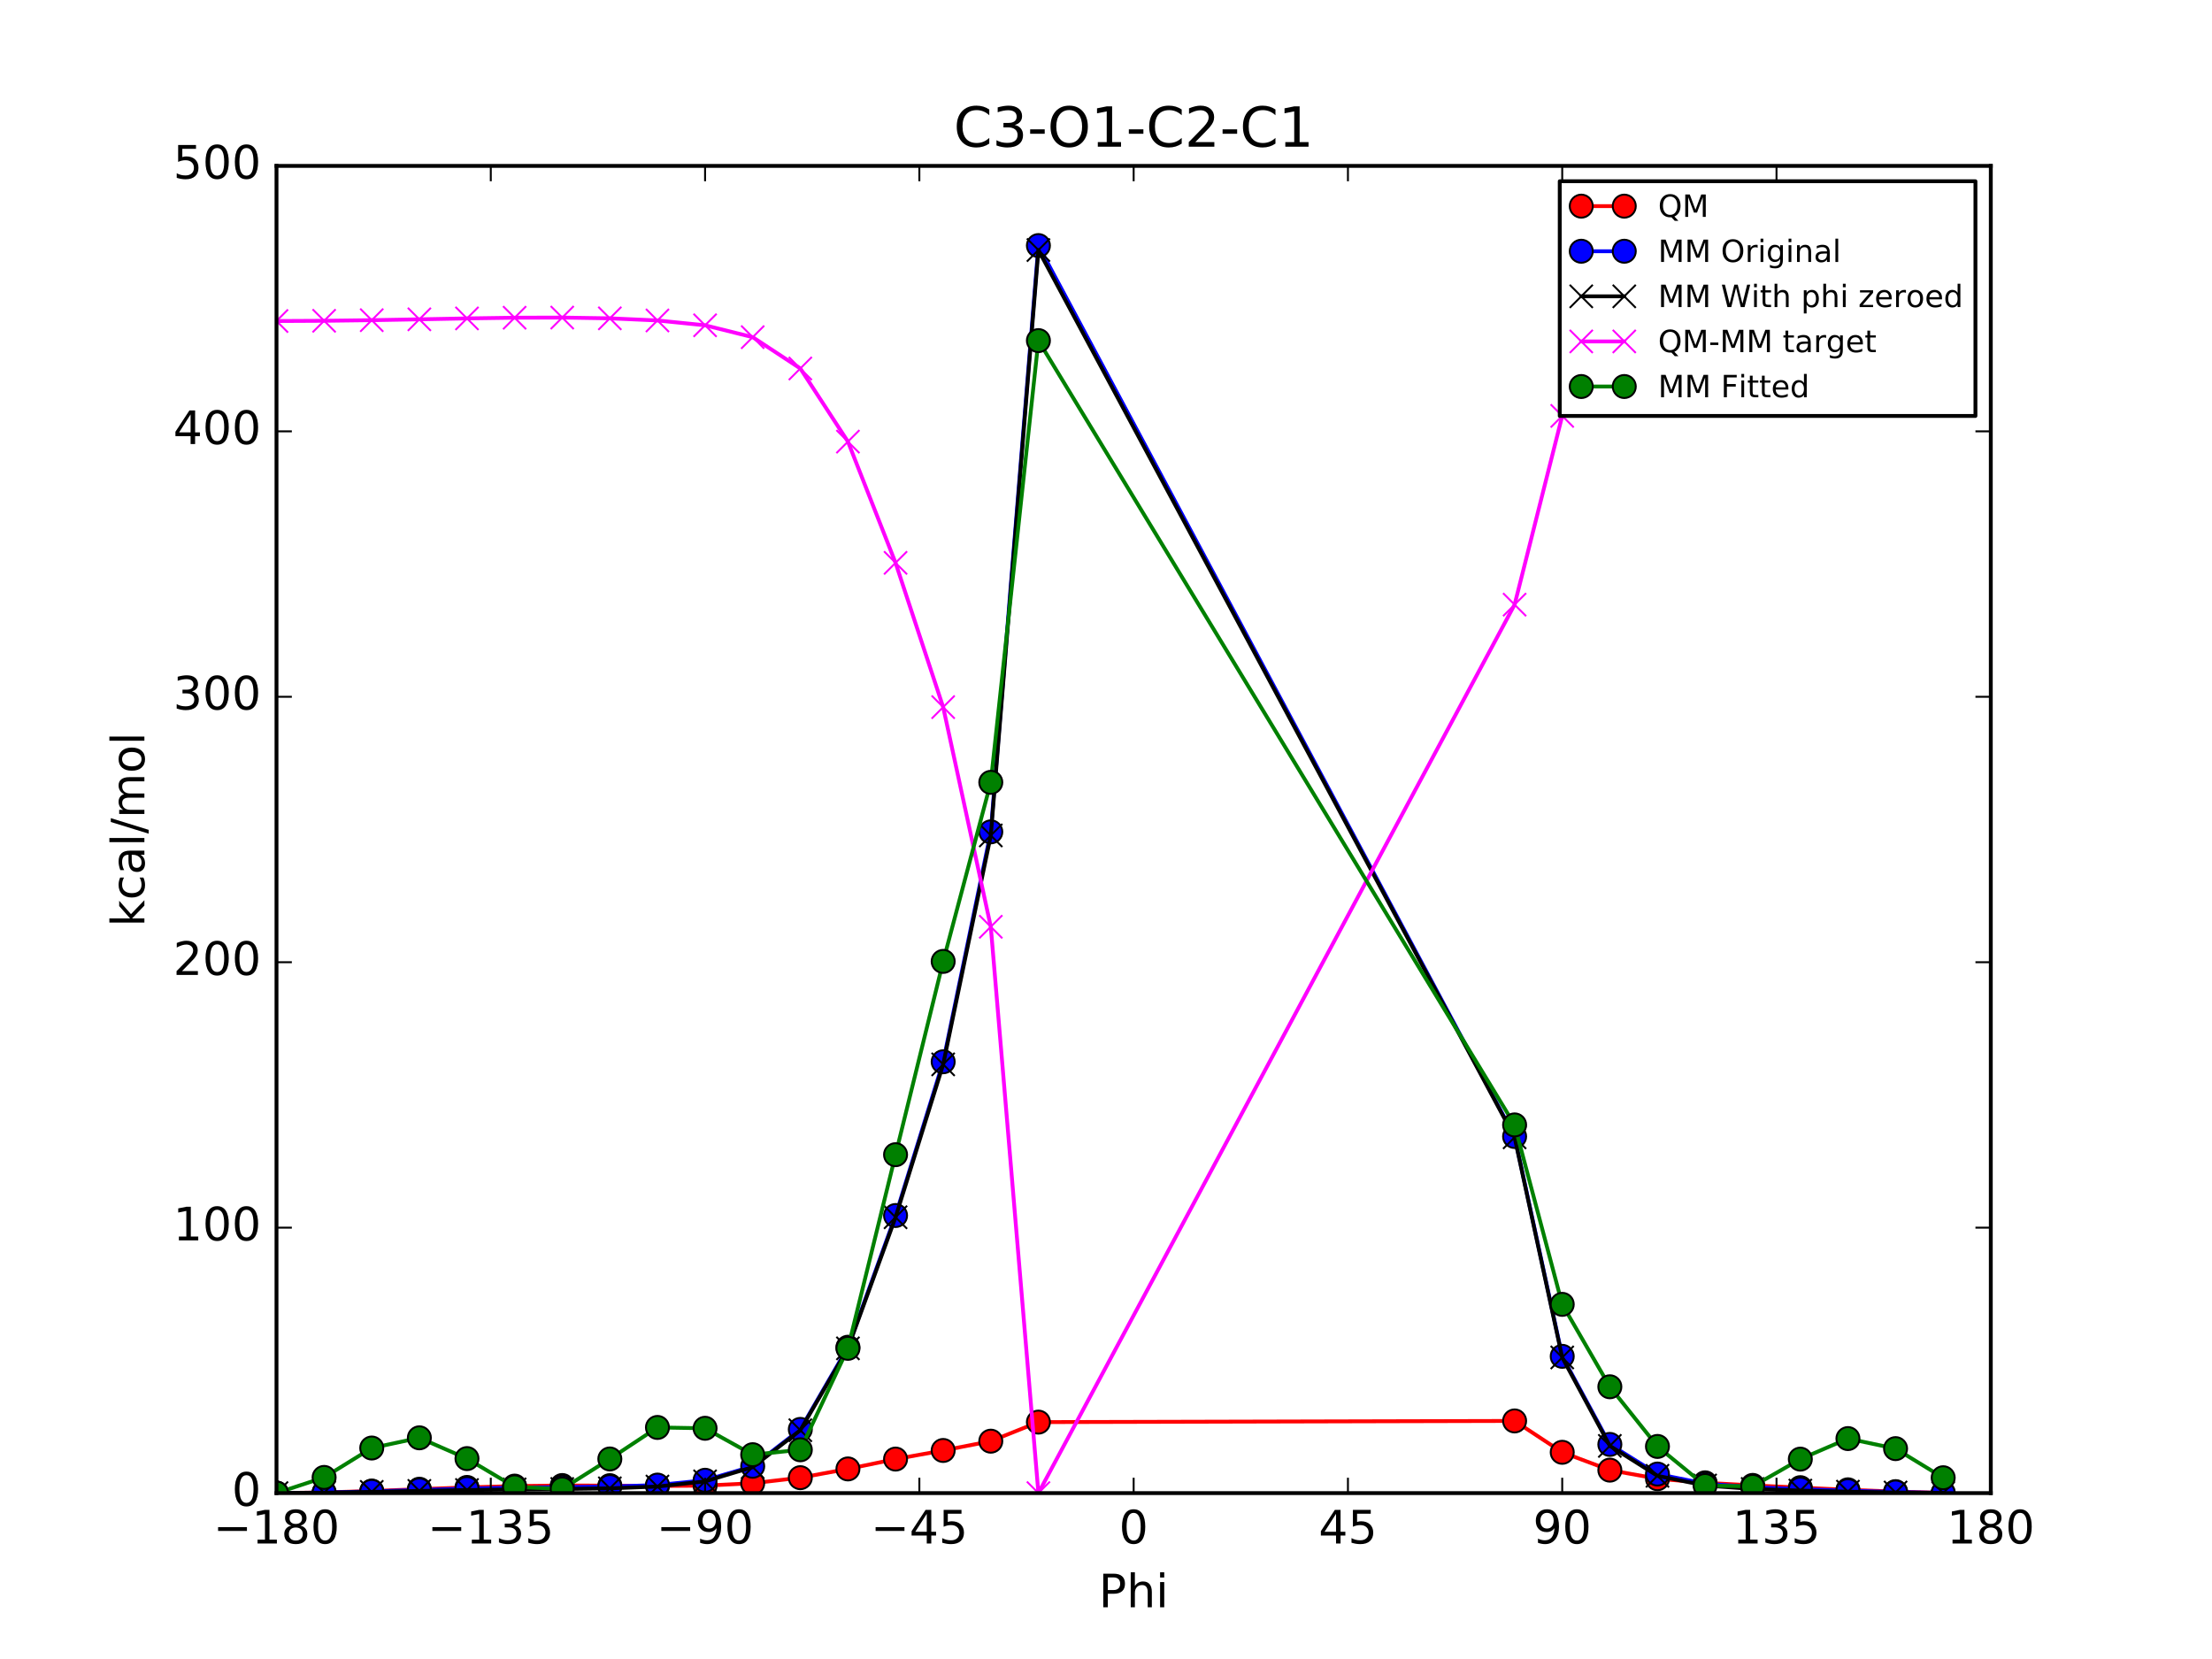 <?xml version="1.0" encoding="utf-8" standalone="no"?>
<!DOCTYPE svg PUBLIC "-//W3C//DTD SVG 1.1//EN"
  "http://www.w3.org/Graphics/SVG/1.1/DTD/svg11.dtd">
<!-- Created with matplotlib (http://matplotlib.org/) -->
<svg height="432pt" version="1.1" viewBox="0 0 576 432" width="576pt" xmlns="http://www.w3.org/2000/svg" xmlns:xlink="http://www.w3.org/1999/xlink">
 <defs>
  <style type="text/css">
*{stroke-linecap:butt;stroke-linejoin:round;stroke-miterlimit:100000;}
  </style>
 </defs>
 <g id="figure_1">
  <g id="patch_1">
   <path d="M 0 432 
L 576 432 
L 576 0 
L 0 0 
z
" style="fill:#ffffff;"/>
  </g>
  <g id="axes_1">
   <g id="patch_2">
    <path d="M 72 388.8 
L 518.4 388.8 
L 518.4 43.2 
L 72 43.2 
z
" style="fill:#ffffff;"/>
   </g>
   <g id="line2d_1">
    <path clip-path="url(#p8a5ae17204)" d="M 72 388.8 
L 84.4 388.631 
L 96.8 388.263 
L 109.2 387.787 
L 121.6 387.321 
L 134 386.978 
L 146.4 386.826 
L 158.8 386.855 
L 171.2 386.945 
L 183.6 386.853 
L 196 386.236 
L 208.4 384.784 
L 220.8 382.507 
L 233.2 379.941 
L 245.6 377.699 
L 258 375.278 
L 270.4 370.315 
L 394.4 370.009 
L 406.8 378.175 
L 419.2 382.819 
L 431.6 385.051 
L 444 386.121 
L 456.4 386.792 
L 468.8 387.381 
L 481.2 387.943 
L 493.6 388.419 
L 506 388.725 
" style="fill:none;stroke:#ff0000;stroke-linecap:square;"/>
    <defs>
     <path d="M 0 3 
C 0.796 3 1.559 2.684 2.121 2.121 
C 2.684 1.559 3 0.796 3 0 
C 3 -0.796 2.684 -1.559 2.121 -2.121 
C 1.559 -2.684 0.796 -3 0 -3 
C -0.796 -3 -1.559 -2.684 -2.121 -2.121 
C -2.684 -1.559 -3 -0.796 -3 0 
C -3 0.796 -2.684 1.559 -2.121 2.121 
C -1.559 2.684 -0.796 3 0 3 
z
" id="meb4e68836d" style="stroke:#000000;stroke-width:0.5;"/>
    </defs>
    <g clip-path="url(#p8a5ae17204)">
     <use style="fill:#ff0000;stroke:#000000;stroke-width:0.5;" x="72" xlink:href="#meb4e68836d" y="388.8"/>
     <use style="fill:#ff0000;stroke:#000000;stroke-width:0.5;" x="84.4" xlink:href="#meb4e68836d" y="388.631"/>
     <use style="fill:#ff0000;stroke:#000000;stroke-width:0.5;" x="96.8" xlink:href="#meb4e68836d" y="388.263"/>
     <use style="fill:#ff0000;stroke:#000000;stroke-width:0.5;" x="109.2" xlink:href="#meb4e68836d" y="387.787"/>
     <use style="fill:#ff0000;stroke:#000000;stroke-width:0.5;" x="121.6" xlink:href="#meb4e68836d" y="387.321"/>
     <use style="fill:#ff0000;stroke:#000000;stroke-width:0.5;" x="134" xlink:href="#meb4e68836d" y="386.978"/>
     <use style="fill:#ff0000;stroke:#000000;stroke-width:0.5;" x="146.4" xlink:href="#meb4e68836d" y="386.826"/>
     <use style="fill:#ff0000;stroke:#000000;stroke-width:0.5;" x="158.8" xlink:href="#meb4e68836d" y="386.855"/>
     <use style="fill:#ff0000;stroke:#000000;stroke-width:0.5;" x="171.2" xlink:href="#meb4e68836d" y="386.945"/>
     <use style="fill:#ff0000;stroke:#000000;stroke-width:0.5;" x="183.6" xlink:href="#meb4e68836d" y="386.853"/>
     <use style="fill:#ff0000;stroke:#000000;stroke-width:0.5;" x="196" xlink:href="#meb4e68836d" y="386.236"/>
     <use style="fill:#ff0000;stroke:#000000;stroke-width:0.5;" x="208.4" xlink:href="#meb4e68836d" y="384.784"/>
     <use style="fill:#ff0000;stroke:#000000;stroke-width:0.5;" x="220.8" xlink:href="#meb4e68836d" y="382.507"/>
     <use style="fill:#ff0000;stroke:#000000;stroke-width:0.5;" x="233.2" xlink:href="#meb4e68836d" y="379.941"/>
     <use style="fill:#ff0000;stroke:#000000;stroke-width:0.5;" x="245.6" xlink:href="#meb4e68836d" y="377.699"/>
     <use style="fill:#ff0000;stroke:#000000;stroke-width:0.5;" x="258" xlink:href="#meb4e68836d" y="375.278"/>
     <use style="fill:#ff0000;stroke:#000000;stroke-width:0.5;" x="270.4" xlink:href="#meb4e68836d" y="370.315"/>
     <use style="fill:#ff0000;stroke:#000000;stroke-width:0.5;" x="394.4" xlink:href="#meb4e68836d" y="370.009"/>
     <use style="fill:#ff0000;stroke:#000000;stroke-width:0.5;" x="406.8" xlink:href="#meb4e68836d" y="378.175"/>
     <use style="fill:#ff0000;stroke:#000000;stroke-width:0.5;" x="419.2" xlink:href="#meb4e68836d" y="382.819"/>
     <use style="fill:#ff0000;stroke:#000000;stroke-width:0.5;" x="431.6" xlink:href="#meb4e68836d" y="385.051"/>
     <use style="fill:#ff0000;stroke:#000000;stroke-width:0.5;" x="444" xlink:href="#meb4e68836d" y="386.121"/>
     <use style="fill:#ff0000;stroke:#000000;stroke-width:0.5;" x="456.4" xlink:href="#meb4e68836d" y="386.792"/>
     <use style="fill:#ff0000;stroke:#000000;stroke-width:0.5;" x="468.8" xlink:href="#meb4e68836d" y="387.381"/>
     <use style="fill:#ff0000;stroke:#000000;stroke-width:0.5;" x="481.2" xlink:href="#meb4e68836d" y="387.943"/>
     <use style="fill:#ff0000;stroke:#000000;stroke-width:0.5;" x="493.6" xlink:href="#meb4e68836d" y="388.419"/>
     <use style="fill:#ff0000;stroke:#000000;stroke-width:0.5;" x="506" xlink:href="#meb4e68836d" y="388.725"/>
    </g>
   </g>
   <g id="line2d_2">
    <path clip-path="url(#p8a5ae17204)" d="M 72 388.8 
L 84.4 388.661 
L 96.8 388.36 
L 109.2 387.982 
L 121.6 387.631 
L 134 387.382 
L 146.4 387.236 
L 158.8 387.099 
L 171.2 386.712 
L 183.6 385.456 
L 196 381.811 
L 208.4 372.214 
L 220.8 350.815 
L 233.2 316.521 
L 245.6 276.483 
L 258 216.613 
L 270.4 63.948 
L 394.4 295.937 
L 406.8 353.185 
L 419.2 376.123 
L 431.6 383.837 
L 444 386.332 
L 456.4 387.26 
L 468.8 387.771 
L 481.2 388.178 
L 493.6 388.519 
L 506 388.745 
" style="fill:none;stroke:#0000ff;stroke-linecap:square;"/>
    <defs>
     <path d="M 0 3 
C 0.796 3 1.559 2.684 2.121 2.121 
C 2.684 1.559 3 0.796 3 0 
C 3 -0.796 2.684 -1.559 2.121 -2.121 
C 1.559 -2.684 0.796 -3 0 -3 
C -0.796 -3 -1.559 -2.684 -2.121 -2.121 
C -2.684 -1.559 -3 -0.796 -3 0 
C -3 0.796 -2.684 1.559 -2.121 2.121 
C -1.559 2.684 -0.796 3 0 3 
z
" id="meb963aed97" style="stroke:#000000;stroke-width:0.5;"/>
    </defs>
    <g clip-path="url(#p8a5ae17204)">
     <use style="fill:#0000ff;stroke:#000000;stroke-width:0.5;" x="72" xlink:href="#meb963aed97" y="388.8"/>
     <use style="fill:#0000ff;stroke:#000000;stroke-width:0.5;" x="84.4" xlink:href="#meb963aed97" y="388.661"/>
     <use style="fill:#0000ff;stroke:#000000;stroke-width:0.5;" x="96.8" xlink:href="#meb963aed97" y="388.36"/>
     <use style="fill:#0000ff;stroke:#000000;stroke-width:0.5;" x="109.2" xlink:href="#meb963aed97" y="387.982"/>
     <use style="fill:#0000ff;stroke:#000000;stroke-width:0.5;" x="121.6" xlink:href="#meb963aed97" y="387.631"/>
     <use style="fill:#0000ff;stroke:#000000;stroke-width:0.5;" x="134" xlink:href="#meb963aed97" y="387.382"/>
     <use style="fill:#0000ff;stroke:#000000;stroke-width:0.5;" x="146.4" xlink:href="#meb963aed97" y="387.236"/>
     <use style="fill:#0000ff;stroke:#000000;stroke-width:0.5;" x="158.8" xlink:href="#meb963aed97" y="387.099"/>
     <use style="fill:#0000ff;stroke:#000000;stroke-width:0.5;" x="171.2" xlink:href="#meb963aed97" y="386.712"/>
     <use style="fill:#0000ff;stroke:#000000;stroke-width:0.5;" x="183.6" xlink:href="#meb963aed97" y="385.456"/>
     <use style="fill:#0000ff;stroke:#000000;stroke-width:0.5;" x="196" xlink:href="#meb963aed97" y="381.811"/>
     <use style="fill:#0000ff;stroke:#000000;stroke-width:0.5;" x="208.4" xlink:href="#meb963aed97" y="372.214"/>
     <use style="fill:#0000ff;stroke:#000000;stroke-width:0.5;" x="220.8" xlink:href="#meb963aed97" y="350.815"/>
     <use style="fill:#0000ff;stroke:#000000;stroke-width:0.5;" x="233.2" xlink:href="#meb963aed97" y="316.521"/>
     <use style="fill:#0000ff;stroke:#000000;stroke-width:0.5;" x="245.6" xlink:href="#meb963aed97" y="276.483"/>
     <use style="fill:#0000ff;stroke:#000000;stroke-width:0.5;" x="258" xlink:href="#meb963aed97" y="216.613"/>
     <use style="fill:#0000ff;stroke:#000000;stroke-width:0.5;" x="270.4" xlink:href="#meb963aed97" y="63.948"/>
     <use style="fill:#0000ff;stroke:#000000;stroke-width:0.5;" x="394.4" xlink:href="#meb963aed97" y="295.937"/>
     <use style="fill:#0000ff;stroke:#000000;stroke-width:0.5;" x="406.8" xlink:href="#meb963aed97" y="353.185"/>
     <use style="fill:#0000ff;stroke:#000000;stroke-width:0.5;" x="419.2" xlink:href="#meb963aed97" y="376.123"/>
     <use style="fill:#0000ff;stroke:#000000;stroke-width:0.5;" x="431.6" xlink:href="#meb963aed97" y="383.837"/>
     <use style="fill:#0000ff;stroke:#000000;stroke-width:0.5;" x="444" xlink:href="#meb963aed97" y="386.332"/>
     <use style="fill:#0000ff;stroke:#000000;stroke-width:0.5;" x="456.4" xlink:href="#meb963aed97" y="387.26"/>
     <use style="fill:#0000ff;stroke:#000000;stroke-width:0.5;" x="468.8" xlink:href="#meb963aed97" y="387.771"/>
     <use style="fill:#0000ff;stroke:#000000;stroke-width:0.5;" x="481.2" xlink:href="#meb963aed97" y="388.178"/>
     <use style="fill:#0000ff;stroke:#000000;stroke-width:0.5;" x="493.6" xlink:href="#meb963aed97" y="388.519"/>
     <use style="fill:#0000ff;stroke:#000000;stroke-width:0.5;" x="506" xlink:href="#meb963aed97" y="388.745"/>
    </g>
   </g>
   <g id="line2d_3">
    <path clip-path="url(#p8a5ae17204)" d="M 72 388.8 
L 84.4 388.695 
L 96.8 388.485 
L 109.2 388.232 
L 121.6 388.004 
L 134 387.842 
L 146.4 387.727 
L 158.8 387.559 
L 171.2 387.094 
L 183.6 385.746 
L 196 382.033 
L 208.4 372.428 
L 220.8 351.106 
L 233.2 316.973 
L 245.6 277.161 
L 258 217.545 
L 270.4 65.111 
L 394.4 296.159 
L 406.8 353.475 
L 419.2 376.506 
L 431.6 384.297 
L 444 386.823 
L 456.4 387.72 
L 468.8 388.143 
L 481.2 388.428 
L 493.6 388.644 
L 506 388.779 
" style="fill:none;stroke:#000000;stroke-linecap:square;"/>
    <defs>
     <path d="M -3 3 
L 3 -3 
M -3 -3 
L 3 3 
" id="m87dca287c9" style="stroke:#000000;stroke-width:0.5;"/>
    </defs>
    <g clip-path="url(#p8a5ae17204)">
     <use style="stroke:#000000;stroke-width:0.5;" x="72" xlink:href="#m87dca287c9" y="388.8"/>
     <use style="stroke:#000000;stroke-width:0.5;" x="84.4" xlink:href="#m87dca287c9" y="388.695"/>
     <use style="stroke:#000000;stroke-width:0.5;" x="96.8" xlink:href="#m87dca287c9" y="388.485"/>
     <use style="stroke:#000000;stroke-width:0.5;" x="109.2" xlink:href="#m87dca287c9" y="388.232"/>
     <use style="stroke:#000000;stroke-width:0.5;" x="121.6" xlink:href="#m87dca287c9" y="388.004"/>
     <use style="stroke:#000000;stroke-width:0.5;" x="134" xlink:href="#m87dca287c9" y="387.842"/>
     <use style="stroke:#000000;stroke-width:0.5;" x="146.4" xlink:href="#m87dca287c9" y="387.727"/>
     <use style="stroke:#000000;stroke-width:0.5;" x="158.8" xlink:href="#m87dca287c9" y="387.559"/>
     <use style="stroke:#000000;stroke-width:0.5;" x="171.2" xlink:href="#m87dca287c9" y="387.094"/>
     <use style="stroke:#000000;stroke-width:0.5;" x="183.6" xlink:href="#m87dca287c9" y="385.746"/>
     <use style="stroke:#000000;stroke-width:0.5;" x="196" xlink:href="#m87dca287c9" y="382.033"/>
     <use style="stroke:#000000;stroke-width:0.5;" x="208.4" xlink:href="#m87dca287c9" y="372.428"/>
     <use style="stroke:#000000;stroke-width:0.5;" x="220.8" xlink:href="#m87dca287c9" y="351.106"/>
     <use style="stroke:#000000;stroke-width:0.5;" x="233.2" xlink:href="#m87dca287c9" y="316.973"/>
     <use style="stroke:#000000;stroke-width:0.5;" x="245.6" xlink:href="#m87dca287c9" y="277.161"/>
     <use style="stroke:#000000;stroke-width:0.5;" x="258" xlink:href="#m87dca287c9" y="217.545"/>
     <use style="stroke:#000000;stroke-width:0.5;" x="270.4" xlink:href="#m87dca287c9" y="65.111"/>
     <use style="stroke:#000000;stroke-width:0.5;" x="394.4" xlink:href="#m87dca287c9" y="296.159"/>
     <use style="stroke:#000000;stroke-width:0.5;" x="406.8" xlink:href="#m87dca287c9" y="353.475"/>
     <use style="stroke:#000000;stroke-width:0.5;" x="419.2" xlink:href="#m87dca287c9" y="376.506"/>
     <use style="stroke:#000000;stroke-width:0.5;" x="431.6" xlink:href="#m87dca287c9" y="384.297"/>
     <use style="stroke:#000000;stroke-width:0.5;" x="444" xlink:href="#m87dca287c9" y="386.823"/>
     <use style="stroke:#000000;stroke-width:0.5;" x="456.4" xlink:href="#m87dca287c9" y="387.72"/>
     <use style="stroke:#000000;stroke-width:0.5;" x="468.8" xlink:href="#m87dca287c9" y="388.143"/>
     <use style="stroke:#000000;stroke-width:0.5;" x="481.2" xlink:href="#m87dca287c9" y="388.428"/>
     <use style="stroke:#000000;stroke-width:0.5;" x="493.6" xlink:href="#m87dca287c9" y="388.644"/>
     <use style="stroke:#000000;stroke-width:0.5;" x="506" xlink:href="#m87dca287c9" y="388.779"/>
    </g>
   </g>
   <g id="line2d_4">
    <path clip-path="url(#p8a5ae17204)" d="M 72 83.596 
L 84.4 83.533 
L 96.8 83.375 
L 109.2 83.152 
L 121.6 82.914 
L 134 82.732 
L 146.4 82.696 
L 158.8 82.893 
L 171.2 83.447 
L 183.6 84.704 
L 196 87.799 
L 208.4 95.952 
L 220.8 114.998 
L 233.2 146.564 
L 245.6 184.134 
L 258 241.329 
L 270.4 388.8 
L 394.4 157.446 
L 406.8 108.297 
L 419.2 89.91 
L 431.6 84.351 
L 444 82.895 
L 456.4 82.668 
L 468.8 82.833 
L 481.2 83.112 
L 493.6 83.372 
L 506 83.543 
" style="fill:none;stroke:#ff00ff;stroke-linecap:square;"/>
    <defs>
     <path d="M -3 3 
L 3 -3 
M -3 -3 
L 3 3 
" id="mab2a21d8f1" style="stroke:#ff00ff;stroke-width:0.5;"/>
    </defs>
    <g clip-path="url(#p8a5ae17204)">
     <use style="fill:#ff00ff;stroke:#ff00ff;stroke-width:0.5;" x="72" xlink:href="#mab2a21d8f1" y="83.596"/>
     <use style="fill:#ff00ff;stroke:#ff00ff;stroke-width:0.5;" x="84.4" xlink:href="#mab2a21d8f1" y="83.533"/>
     <use style="fill:#ff00ff;stroke:#ff00ff;stroke-width:0.5;" x="96.8" xlink:href="#mab2a21d8f1" y="83.375"/>
     <use style="fill:#ff00ff;stroke:#ff00ff;stroke-width:0.5;" x="109.2" xlink:href="#mab2a21d8f1" y="83.152"/>
     <use style="fill:#ff00ff;stroke:#ff00ff;stroke-width:0.5;" x="121.6" xlink:href="#mab2a21d8f1" y="82.914"/>
     <use style="fill:#ff00ff;stroke:#ff00ff;stroke-width:0.5;" x="134" xlink:href="#mab2a21d8f1" y="82.732"/>
     <use style="fill:#ff00ff;stroke:#ff00ff;stroke-width:0.5;" x="146.4" xlink:href="#mab2a21d8f1" y="82.696"/>
     <use style="fill:#ff00ff;stroke:#ff00ff;stroke-width:0.5;" x="158.8" xlink:href="#mab2a21d8f1" y="82.893"/>
     <use style="fill:#ff00ff;stroke:#ff00ff;stroke-width:0.5;" x="171.2" xlink:href="#mab2a21d8f1" y="83.447"/>
     <use style="fill:#ff00ff;stroke:#ff00ff;stroke-width:0.5;" x="183.6" xlink:href="#mab2a21d8f1" y="84.704"/>
     <use style="fill:#ff00ff;stroke:#ff00ff;stroke-width:0.5;" x="196" xlink:href="#mab2a21d8f1" y="87.799"/>
     <use style="fill:#ff00ff;stroke:#ff00ff;stroke-width:0.5;" x="208.4" xlink:href="#mab2a21d8f1" y="95.952"/>
     <use style="fill:#ff00ff;stroke:#ff00ff;stroke-width:0.5;" x="220.8" xlink:href="#mab2a21d8f1" y="114.998"/>
     <use style="fill:#ff00ff;stroke:#ff00ff;stroke-width:0.5;" x="233.2" xlink:href="#mab2a21d8f1" y="146.564"/>
     <use style="fill:#ff00ff;stroke:#ff00ff;stroke-width:0.5;" x="245.6" xlink:href="#mab2a21d8f1" y="184.134"/>
     <use style="fill:#ff00ff;stroke:#ff00ff;stroke-width:0.5;" x="258" xlink:href="#mab2a21d8f1" y="241.329"/>
     <use style="fill:#ff00ff;stroke:#ff00ff;stroke-width:0.5;" x="270.4" xlink:href="#mab2a21d8f1" y="388.8"/>
     <use style="fill:#ff00ff;stroke:#ff00ff;stroke-width:0.5;" x="394.4" xlink:href="#mab2a21d8f1" y="157.446"/>
     <use style="fill:#ff00ff;stroke:#ff00ff;stroke-width:0.5;" x="406.8" xlink:href="#mab2a21d8f1" y="108.297"/>
     <use style="fill:#ff00ff;stroke:#ff00ff;stroke-width:0.5;" x="419.2" xlink:href="#mab2a21d8f1" y="89.91"/>
     <use style="fill:#ff00ff;stroke:#ff00ff;stroke-width:0.5;" x="431.6" xlink:href="#mab2a21d8f1" y="84.351"/>
     <use style="fill:#ff00ff;stroke:#ff00ff;stroke-width:0.5;" x="444" xlink:href="#mab2a21d8f1" y="82.895"/>
     <use style="fill:#ff00ff;stroke:#ff00ff;stroke-width:0.5;" x="456.4" xlink:href="#mab2a21d8f1" y="82.668"/>
     <use style="fill:#ff00ff;stroke:#ff00ff;stroke-width:0.5;" x="468.8" xlink:href="#mab2a21d8f1" y="82.833"/>
     <use style="fill:#ff00ff;stroke:#ff00ff;stroke-width:0.5;" x="481.2" xlink:href="#mab2a21d8f1" y="83.112"/>
     <use style="fill:#ff00ff;stroke:#ff00ff;stroke-width:0.5;" x="493.6" xlink:href="#mab2a21d8f1" y="83.372"/>
     <use style="fill:#ff00ff;stroke:#ff00ff;stroke-width:0.5;" x="506" xlink:href="#mab2a21d8f1" y="83.543"/>
    </g>
   </g>
   <g id="line2d_5">
    <path clip-path="url(#p8a5ae17204)" d="M 72 388.8 
L 84.4 384.715 
L 96.8 377.062 
L 109.2 374.408 
L 121.6 379.814 
L 134 387.177 
L 146.4 387.727 
L 158.8 379.911 
L 171.2 371.704 
L 183.6 371.922 
L 196 378.799 
L 208.4 377.521 
L 220.8 351.105 
L 233.2 300.68 
L 245.6 250.347 
L 258 203.721 
L 270.4 88.691 
L 394.4 292.925 
L 406.8 339.651 
L 419.2 361.115 
L 431.6 376.65 
L 444 386.822 
L 456.4 387.056 
L 468.8 379.954 
L 481.2 374.604 
L 493.6 377.221 
L 506 384.799 
" style="fill:none;stroke:#008000;stroke-linecap:square;"/>
    <defs>
     <path d="M 0 3 
C 0.796 3 1.559 2.684 2.121 2.121 
C 2.684 1.559 3 0.796 3 0 
C 3 -0.796 2.684 -1.559 2.121 -2.121 
C 1.559 -2.684 0.796 -3 0 -3 
C -0.796 -3 -1.559 -2.684 -2.121 -2.121 
C -2.684 -1.559 -3 -0.796 -3 0 
C -3 0.796 -2.684 1.559 -2.121 2.121 
C -1.559 2.684 -0.796 3 0 3 
z
" id="m3494e3ad00" style="stroke:#000000;stroke-width:0.5;"/>
    </defs>
    <g clip-path="url(#p8a5ae17204)">
     <use style="fill:#008000;stroke:#000000;stroke-width:0.5;" x="72" xlink:href="#m3494e3ad00" y="388.8"/>
     <use style="fill:#008000;stroke:#000000;stroke-width:0.5;" x="84.4" xlink:href="#m3494e3ad00" y="384.715"/>
     <use style="fill:#008000;stroke:#000000;stroke-width:0.5;" x="96.8" xlink:href="#m3494e3ad00" y="377.062"/>
     <use style="fill:#008000;stroke:#000000;stroke-width:0.5;" x="109.2" xlink:href="#m3494e3ad00" y="374.408"/>
     <use style="fill:#008000;stroke:#000000;stroke-width:0.5;" x="121.6" xlink:href="#m3494e3ad00" y="379.814"/>
     <use style="fill:#008000;stroke:#000000;stroke-width:0.5;" x="134" xlink:href="#m3494e3ad00" y="387.177"/>
     <use style="fill:#008000;stroke:#000000;stroke-width:0.5;" x="146.4" xlink:href="#m3494e3ad00" y="387.727"/>
     <use style="fill:#008000;stroke:#000000;stroke-width:0.5;" x="158.8" xlink:href="#m3494e3ad00" y="379.911"/>
     <use style="fill:#008000;stroke:#000000;stroke-width:0.5;" x="171.2" xlink:href="#m3494e3ad00" y="371.704"/>
     <use style="fill:#008000;stroke:#000000;stroke-width:0.5;" x="183.6" xlink:href="#m3494e3ad00" y="371.922"/>
     <use style="fill:#008000;stroke:#000000;stroke-width:0.5;" x="196" xlink:href="#m3494e3ad00" y="378.799"/>
     <use style="fill:#008000;stroke:#000000;stroke-width:0.5;" x="208.4" xlink:href="#m3494e3ad00" y="377.521"/>
     <use style="fill:#008000;stroke:#000000;stroke-width:0.5;" x="220.8" xlink:href="#m3494e3ad00" y="351.105"/>
     <use style="fill:#008000;stroke:#000000;stroke-width:0.5;" x="233.2" xlink:href="#m3494e3ad00" y="300.68"/>
     <use style="fill:#008000;stroke:#000000;stroke-width:0.5;" x="245.6" xlink:href="#m3494e3ad00" y="250.347"/>
     <use style="fill:#008000;stroke:#000000;stroke-width:0.5;" x="258" xlink:href="#m3494e3ad00" y="203.721"/>
     <use style="fill:#008000;stroke:#000000;stroke-width:0.5;" x="270.4" xlink:href="#m3494e3ad00" y="88.691"/>
     <use style="fill:#008000;stroke:#000000;stroke-width:0.5;" x="394.4" xlink:href="#m3494e3ad00" y="292.925"/>
     <use style="fill:#008000;stroke:#000000;stroke-width:0.5;" x="406.8" xlink:href="#m3494e3ad00" y="339.651"/>
     <use style="fill:#008000;stroke:#000000;stroke-width:0.5;" x="419.2" xlink:href="#m3494e3ad00" y="361.115"/>
     <use style="fill:#008000;stroke:#000000;stroke-width:0.5;" x="431.6" xlink:href="#m3494e3ad00" y="376.65"/>
     <use style="fill:#008000;stroke:#000000;stroke-width:0.5;" x="444" xlink:href="#m3494e3ad00" y="386.822"/>
     <use style="fill:#008000;stroke:#000000;stroke-width:0.5;" x="456.4" xlink:href="#m3494e3ad00" y="387.056"/>
     <use style="fill:#008000;stroke:#000000;stroke-width:0.5;" x="468.8" xlink:href="#m3494e3ad00" y="379.954"/>
     <use style="fill:#008000;stroke:#000000;stroke-width:0.5;" x="481.2" xlink:href="#m3494e3ad00" y="374.604"/>
     <use style="fill:#008000;stroke:#000000;stroke-width:0.5;" x="493.6" xlink:href="#m3494e3ad00" y="377.221"/>
     <use style="fill:#008000;stroke:#000000;stroke-width:0.5;" x="506" xlink:href="#m3494e3ad00" y="384.799"/>
    </g>
   </g>
   <g id="patch_3">
    <path d="M 72 388.8 
L 518.4 388.8 
" style="fill:none;stroke:#000000;stroke-linecap:square;stroke-linejoin:miter;"/>
   </g>
   <g id="patch_4">
    <path d="M 72 43.2 
L 518.4 43.2 
" style="fill:none;stroke:#000000;stroke-linecap:square;stroke-linejoin:miter;"/>
   </g>
   <g id="patch_5">
    <path d="M 72 388.8 
L 72 43.2 
" style="fill:none;stroke:#000000;stroke-linecap:square;stroke-linejoin:miter;"/>
   </g>
   <g id="patch_6">
    <path d="M 518.4 388.8 
L 518.4 43.2 
" style="fill:none;stroke:#000000;stroke-linecap:square;stroke-linejoin:miter;"/>
   </g>
   <g id="matplotlib.axis_1">
    <g id="xtick_1">
     <g id="line2d_6">
      <defs>
       <path d="M 0 0 
L 0 -4 
" id="mff5bf42fb0" style="stroke:#000000;stroke-width:0.5;"/>
      </defs>
      <g>
       <use style="stroke:#000000;stroke-width:0.5;" x="72.0" xlink:href="#mff5bf42fb0" y="388.8"/>
      </g>
     </g>
     <g id="line2d_7">
      <defs>
       <path d="M 0 0 
L 0 4 
" id="m75f363809a" style="stroke:#000000;stroke-width:0.5;"/>
      </defs>
      <g>
       <use style="stroke:#000000;stroke-width:0.5;" x="72.0" xlink:href="#m75f363809a" y="43.2"/>
      </g>
     </g>
     <g id="text_1">
      <!-- −180 -->
      <defs>
       <path d="M 31.781 34.625 
Q 24.75 34.625 20.719 30.859 
Q 16.703 27.094 16.703 20.516 
Q 16.703 13.922 20.719 10.156 
Q 24.75 6.391 31.781 6.391 
Q 38.812 6.391 42.859 10.172 
Q 46.922 13.969 46.922 20.516 
Q 46.922 27.094 42.891 30.859 
Q 38.875 34.625 31.781 34.625 
M 21.922 38.812 
Q 15.578 40.375 12.031 44.719 
Q 8.5 49.078 8.5 55.328 
Q 8.5 64.062 14.719 69.141 
Q 20.953 74.219 31.781 74.219 
Q 42.672 74.219 48.875 69.141 
Q 55.078 64.062 55.078 55.328 
Q 55.078 49.078 51.531 44.719 
Q 48 40.375 41.703 38.812 
Q 48.828 37.156 52.797 32.312 
Q 56.781 27.484 56.781 20.516 
Q 56.781 9.906 50.312 4.234 
Q 43.844 -1.422 31.781 -1.422 
Q 19.734 -1.422 13.25 4.234 
Q 6.781 9.906 6.781 20.516 
Q 6.781 27.484 10.781 32.312 
Q 14.797 37.156 21.922 38.812 
M 18.312 54.391 
Q 18.312 48.734 21.844 45.562 
Q 25.391 42.391 31.781 42.391 
Q 38.141 42.391 41.719 45.562 
Q 45.312 48.734 45.312 54.391 
Q 45.312 60.062 41.719 63.234 
Q 38.141 66.406 31.781 66.406 
Q 25.391 66.406 21.844 63.234 
Q 18.312 60.062 18.312 54.391 
" id="BitstreamVeraSans-Roman-38"/>
       <path d="M 12.406 8.297 
L 28.516 8.297 
L 28.516 63.922 
L 10.984 60.406 
L 10.984 69.391 
L 28.422 72.906 
L 38.281 72.906 
L 38.281 8.297 
L 54.391 8.297 
L 54.391 0 
L 12.406 0 
z
" id="BitstreamVeraSans-Roman-31"/>
       <path d="M 10.594 35.5 
L 73.188 35.5 
L 73.188 27.203 
L 10.594 27.203 
z
" id="BitstreamVeraSans-Roman-2212"/>
       <path d="M 31.781 66.406 
Q 24.172 66.406 20.328 58.906 
Q 16.5 51.422 16.5 36.375 
Q 16.5 21.391 20.328 13.891 
Q 24.172 6.391 31.781 6.391 
Q 39.453 6.391 43.281 13.891 
Q 47.125 21.391 47.125 36.375 
Q 47.125 51.422 43.281 58.906 
Q 39.453 66.406 31.781 66.406 
M 31.781 74.219 
Q 44.047 74.219 50.516 64.516 
Q 56.984 54.828 56.984 36.375 
Q 56.984 17.969 50.516 8.266 
Q 44.047 -1.422 31.781 -1.422 
Q 19.531 -1.422 13.062 8.266 
Q 6.594 17.969 6.594 36.375 
Q 6.594 54.828 13.062 64.516 
Q 19.531 74.219 31.781 74.219 
" id="BitstreamVeraSans-Roman-30"/>
      </defs>
      <g transform="translate(55.52 401.918)scale(0.12 -0.12)">
       <use xlink:href="#BitstreamVeraSans-Roman-2212"/>
       <use x="83.789" xlink:href="#BitstreamVeraSans-Roman-31"/>
       <use x="147.412" xlink:href="#BitstreamVeraSans-Roman-38"/>
       <use x="211.035" xlink:href="#BitstreamVeraSans-Roman-30"/>
      </g>
     </g>
    </g>
    <g id="xtick_2">
     <g id="line2d_8">
      <g>
       <use style="stroke:#000000;stroke-width:0.5;" x="127.8" xlink:href="#mff5bf42fb0" y="388.8"/>
      </g>
     </g>
     <g id="line2d_9">
      <g>
       <use style="stroke:#000000;stroke-width:0.5;" x="127.8" xlink:href="#m75f363809a" y="43.2"/>
      </g>
     </g>
     <g id="text_2">
      <!-- −135 -->
      <defs>
       <path d="M 40.578 39.312 
Q 47.656 37.797 51.625 33 
Q 55.609 28.219 55.609 21.188 
Q 55.609 10.406 48.188 4.484 
Q 40.766 -1.422 27.094 -1.422 
Q 22.516 -1.422 17.656 -0.516 
Q 12.797 0.391 7.625 2.203 
L 7.625 11.719 
Q 11.719 9.328 16.594 8.109 
Q 21.484 6.891 26.812 6.891 
Q 36.078 6.891 40.938 10.547 
Q 45.797 14.203 45.797 21.188 
Q 45.797 27.641 41.281 31.266 
Q 36.766 34.906 28.719 34.906 
L 20.219 34.906 
L 20.219 43.016 
L 29.109 43.016 
Q 36.375 43.016 40.234 45.922 
Q 44.094 48.828 44.094 54.297 
Q 44.094 59.906 40.109 62.906 
Q 36.141 65.922 28.719 65.922 
Q 24.656 65.922 20.016 65.031 
Q 15.375 64.156 9.812 62.312 
L 9.812 71.094 
Q 15.438 72.656 20.344 73.438 
Q 25.25 74.219 29.594 74.219 
Q 40.828 74.219 47.359 69.109 
Q 53.906 64.016 53.906 55.328 
Q 53.906 49.266 50.438 45.094 
Q 46.969 40.922 40.578 39.312 
" id="BitstreamVeraSans-Roman-33"/>
       <path d="M 10.797 72.906 
L 49.516 72.906 
L 49.516 64.594 
L 19.828 64.594 
L 19.828 46.734 
Q 21.969 47.469 24.109 47.828 
Q 26.266 48.188 28.422 48.188 
Q 40.625 48.188 47.75 41.5 
Q 54.891 34.812 54.891 23.391 
Q 54.891 11.625 47.562 5.094 
Q 40.234 -1.422 26.906 -1.422 
Q 22.312 -1.422 17.547 -0.641 
Q 12.797 0.141 7.719 1.703 
L 7.719 11.625 
Q 12.109 9.234 16.797 8.062 
Q 21.484 6.891 26.703 6.891 
Q 35.156 6.891 40.078 11.328 
Q 45.016 15.766 45.016 23.391 
Q 45.016 31 40.078 35.438 
Q 35.156 39.891 26.703 39.891 
Q 22.75 39.891 18.812 39.016 
Q 14.891 38.141 10.797 36.281 
z
" id="BitstreamVeraSans-Roman-35"/>
      </defs>
      <g transform="translate(111.32 401.918)scale(0.12 -0.12)">
       <use xlink:href="#BitstreamVeraSans-Roman-2212"/>
       <use x="83.789" xlink:href="#BitstreamVeraSans-Roman-31"/>
       <use x="147.412" xlink:href="#BitstreamVeraSans-Roman-33"/>
       <use x="211.035" xlink:href="#BitstreamVeraSans-Roman-35"/>
      </g>
     </g>
    </g>
    <g id="xtick_3">
     <g id="line2d_10">
      <g>
       <use style="stroke:#000000;stroke-width:0.5;" x="183.6" xlink:href="#mff5bf42fb0" y="388.8"/>
      </g>
     </g>
     <g id="line2d_11">
      <g>
       <use style="stroke:#000000;stroke-width:0.5;" x="183.6" xlink:href="#m75f363809a" y="43.2"/>
      </g>
     </g>
     <g id="text_3">
      <!-- −90 -->
      <defs>
       <path d="M 10.984 1.516 
L 10.984 10.5 
Q 14.703 8.734 18.5 7.812 
Q 22.312 6.891 25.984 6.891 
Q 35.75 6.891 40.891 13.453 
Q 46.047 20.016 46.781 33.406 
Q 43.953 29.203 39.594 26.953 
Q 35.25 24.703 29.984 24.703 
Q 19.047 24.703 12.672 31.312 
Q 6.297 37.938 6.297 49.422 
Q 6.297 60.641 12.938 67.422 
Q 19.578 74.219 30.609 74.219 
Q 43.266 74.219 49.922 64.516 
Q 56.594 54.828 56.594 36.375 
Q 56.594 19.141 48.406 8.859 
Q 40.234 -1.422 26.422 -1.422 
Q 22.703 -1.422 18.891 -0.688 
Q 15.094 0.047 10.984 1.516 
M 30.609 32.422 
Q 37.25 32.422 41.125 36.953 
Q 45.016 41.5 45.016 49.422 
Q 45.016 57.281 41.125 61.844 
Q 37.25 66.406 30.609 66.406 
Q 23.969 66.406 20.094 61.844 
Q 16.219 57.281 16.219 49.422 
Q 16.219 41.5 20.094 36.953 
Q 23.969 32.422 30.609 32.422 
" id="BitstreamVeraSans-Roman-39"/>
      </defs>
      <g transform="translate(170.937 401.918)scale(0.12 -0.12)">
       <use xlink:href="#BitstreamVeraSans-Roman-2212"/>
       <use x="83.789" xlink:href="#BitstreamVeraSans-Roman-39"/>
       <use x="147.412" xlink:href="#BitstreamVeraSans-Roman-30"/>
      </g>
     </g>
    </g>
    <g id="xtick_4">
     <g id="line2d_12">
      <g>
       <use style="stroke:#000000;stroke-width:0.5;" x="239.4" xlink:href="#mff5bf42fb0" y="388.8"/>
      </g>
     </g>
     <g id="line2d_13">
      <g>
       <use style="stroke:#000000;stroke-width:0.5;" x="239.4" xlink:href="#m75f363809a" y="43.2"/>
      </g>
     </g>
     <g id="text_4">
      <!-- −45 -->
      <defs>
       <path d="M 37.797 64.312 
L 12.891 25.391 
L 37.797 25.391 
z
M 35.203 72.906 
L 47.609 72.906 
L 47.609 25.391 
L 58.016 25.391 
L 58.016 17.188 
L 47.609 17.188 
L 47.609 0 
L 37.797 0 
L 37.797 17.188 
L 4.891 17.188 
L 4.891 26.703 
z
" id="BitstreamVeraSans-Roman-34"/>
      </defs>
      <g transform="translate(226.737 401.918)scale(0.12 -0.12)">
       <use xlink:href="#BitstreamVeraSans-Roman-2212"/>
       <use x="83.789" xlink:href="#BitstreamVeraSans-Roman-34"/>
       <use x="147.412" xlink:href="#BitstreamVeraSans-Roman-35"/>
      </g>
     </g>
    </g>
    <g id="xtick_5">
     <g id="line2d_14">
      <g>
       <use style="stroke:#000000;stroke-width:0.5;" x="295.2" xlink:href="#mff5bf42fb0" y="388.8"/>
      </g>
     </g>
     <g id="line2d_15">
      <g>
       <use style="stroke:#000000;stroke-width:0.5;" x="295.2" xlink:href="#m75f363809a" y="43.2"/>
      </g>
     </g>
     <g id="text_5">
      <!-- 0 -->
      <g transform="translate(291.382 401.918)scale(0.12 -0.12)">
       <use xlink:href="#BitstreamVeraSans-Roman-30"/>
      </g>
     </g>
    </g>
    <g id="xtick_6">
     <g id="line2d_16">
      <g>
       <use style="stroke:#000000;stroke-width:0.5;" x="351.0" xlink:href="#mff5bf42fb0" y="388.8"/>
      </g>
     </g>
     <g id="line2d_17">
      <g>
       <use style="stroke:#000000;stroke-width:0.5;" x="351.0" xlink:href="#m75f363809a" y="43.2"/>
      </g>
     </g>
     <g id="text_6">
      <!-- 45 -->
      <g transform="translate(343.365 401.918)scale(0.12 -0.12)">
       <use xlink:href="#BitstreamVeraSans-Roman-34"/>
       <use x="63.623" xlink:href="#BitstreamVeraSans-Roman-35"/>
      </g>
     </g>
    </g>
    <g id="xtick_7">
     <g id="line2d_18">
      <g>
       <use style="stroke:#000000;stroke-width:0.5;" x="406.8" xlink:href="#mff5bf42fb0" y="388.8"/>
      </g>
     </g>
     <g id="line2d_19">
      <g>
       <use style="stroke:#000000;stroke-width:0.5;" x="406.8" xlink:href="#m75f363809a" y="43.2"/>
      </g>
     </g>
     <g id="text_7">
      <!-- 90 -->
      <g transform="translate(399.165 401.918)scale(0.12 -0.12)">
       <use xlink:href="#BitstreamVeraSans-Roman-39"/>
       <use x="63.623" xlink:href="#BitstreamVeraSans-Roman-30"/>
      </g>
     </g>
    </g>
    <g id="xtick_8">
     <g id="line2d_20">
      <g>
       <use style="stroke:#000000;stroke-width:0.5;" x="462.6" xlink:href="#mff5bf42fb0" y="388.8"/>
      </g>
     </g>
     <g id="line2d_21">
      <g>
       <use style="stroke:#000000;stroke-width:0.5;" x="462.6" xlink:href="#m75f363809a" y="43.2"/>
      </g>
     </g>
     <g id="text_8">
      <!-- 135 -->
      <g transform="translate(451.147 401.918)scale(0.12 -0.12)">
       <use xlink:href="#BitstreamVeraSans-Roman-31"/>
       <use x="63.623" xlink:href="#BitstreamVeraSans-Roman-33"/>
       <use x="127.246" xlink:href="#BitstreamVeraSans-Roman-35"/>
      </g>
     </g>
    </g>
    <g id="xtick_9">
     <g id="line2d_22">
      <g>
       <use style="stroke:#000000;stroke-width:0.5;" x="518.4" xlink:href="#mff5bf42fb0" y="388.8"/>
      </g>
     </g>
     <g id="line2d_23">
      <g>
       <use style="stroke:#000000;stroke-width:0.5;" x="518.4" xlink:href="#m75f363809a" y="43.2"/>
      </g>
     </g>
     <g id="text_9">
      <!-- 180 -->
      <g transform="translate(506.947 401.918)scale(0.12 -0.12)">
       <use xlink:href="#BitstreamVeraSans-Roman-31"/>
       <use x="63.623" xlink:href="#BitstreamVeraSans-Roman-38"/>
       <use x="127.246" xlink:href="#BitstreamVeraSans-Roman-30"/>
      </g>
     </g>
    </g>
    <g id="text_10">
     <!-- Phi -->
     <defs>
      <path d="M 9.422 54.688 
L 18.406 54.688 
L 18.406 0 
L 9.422 0 
z
M 9.422 75.984 
L 18.406 75.984 
L 18.406 64.594 
L 9.422 64.594 
z
" id="BitstreamVeraSans-Roman-69"/>
      <path d="M 54.891 33.016 
L 54.891 0 
L 45.906 0 
L 45.906 32.719 
Q 45.906 40.484 42.875 44.328 
Q 39.844 48.188 33.797 48.188 
Q 26.516 48.188 22.312 43.547 
Q 18.109 38.922 18.109 30.906 
L 18.109 0 
L 9.078 0 
L 9.078 75.984 
L 18.109 75.984 
L 18.109 46.188 
Q 21.344 51.125 25.703 53.562 
Q 30.078 56 35.797 56 
Q 45.219 56 50.047 50.172 
Q 54.891 44.344 54.891 33.016 
" id="BitstreamVeraSans-Roman-68"/>
      <path d="M 19.672 64.797 
L 19.672 37.406 
L 32.078 37.406 
Q 38.969 37.406 42.719 40.969 
Q 46.484 44.531 46.484 51.125 
Q 46.484 57.672 42.719 61.234 
Q 38.969 64.797 32.078 64.797 
z
M 9.812 72.906 
L 32.078 72.906 
Q 44.344 72.906 50.609 67.359 
Q 56.891 61.812 56.891 51.125 
Q 56.891 40.328 50.609 34.812 
Q 44.344 29.297 32.078 29.297 
L 19.672 29.297 
L 19.672 0 
L 9.812 0 
z
" id="BitstreamVeraSans-Roman-50"/>
     </defs>
     <g transform="translate(286.113 418.532)scale(0.12 -0.12)">
      <use xlink:href="#BitstreamVeraSans-Roman-50"/>
      <use x="60.303" xlink:href="#BitstreamVeraSans-Roman-68"/>
      <use x="123.682" xlink:href="#BitstreamVeraSans-Roman-69"/>
     </g>
    </g>
   </g>
   <g id="matplotlib.axis_2">
    <g id="ytick_1">
     <g id="line2d_24">
      <defs>
       <path d="M 0 0 
L 4 0 
" id="m66fdc086ce" style="stroke:#000000;stroke-width:0.5;"/>
      </defs>
      <g>
       <use style="stroke:#000000;stroke-width:0.5;" x="72.0" xlink:href="#m66fdc086ce" y="388.8"/>
      </g>
     </g>
     <g id="line2d_25">
      <defs>
       <path d="M 0 0 
L -4 0 
" id="mf29df18d80" style="stroke:#000000;stroke-width:0.5;"/>
      </defs>
      <g>
       <use style="stroke:#000000;stroke-width:0.5;" x="518.4" xlink:href="#mf29df18d80" y="388.8"/>
      </g>
     </g>
     <g id="text_11">
      <!-- 0 -->
      <g transform="translate(60.365 392.111)scale(0.12 -0.12)">
       <use xlink:href="#BitstreamVeraSans-Roman-30"/>
      </g>
     </g>
    </g>
    <g id="ytick_2">
     <g id="line2d_26">
      <g>
       <use style="stroke:#000000;stroke-width:0.5;" x="72.0" xlink:href="#m66fdc086ce" y="319.68"/>
      </g>
     </g>
     <g id="line2d_27">
      <g>
       <use style="stroke:#000000;stroke-width:0.5;" x="518.4" xlink:href="#mf29df18d80" y="319.68"/>
      </g>
     </g>
     <g id="text_12">
      <!-- 100 -->
      <g transform="translate(45.095 322.991)scale(0.12 -0.12)">
       <use xlink:href="#BitstreamVeraSans-Roman-31"/>
       <use x="63.623" xlink:href="#BitstreamVeraSans-Roman-30"/>
       <use x="127.246" xlink:href="#BitstreamVeraSans-Roman-30"/>
      </g>
     </g>
    </g>
    <g id="ytick_3">
     <g id="line2d_28">
      <g>
       <use style="stroke:#000000;stroke-width:0.5;" x="72.0" xlink:href="#m66fdc086ce" y="250.56"/>
      </g>
     </g>
     <g id="line2d_29">
      <g>
       <use style="stroke:#000000;stroke-width:0.5;" x="518.4" xlink:href="#mf29df18d80" y="250.56"/>
      </g>
     </g>
     <g id="text_13">
      <!-- 200 -->
      <defs>
       <path d="M 19.188 8.297 
L 53.609 8.297 
L 53.609 0 
L 7.328 0 
L 7.328 8.297 
Q 12.938 14.109 22.625 23.891 
Q 32.328 33.688 34.812 36.531 
Q 39.547 41.844 41.422 45.531 
Q 43.312 49.219 43.312 52.781 
Q 43.312 58.594 39.234 62.25 
Q 35.156 65.922 28.609 65.922 
Q 23.969 65.922 18.812 64.312 
Q 13.672 62.703 7.812 59.422 
L 7.812 69.391 
Q 13.766 71.781 18.938 73 
Q 24.125 74.219 28.422 74.219 
Q 39.75 74.219 46.484 68.547 
Q 53.219 62.891 53.219 53.422 
Q 53.219 48.922 51.531 44.891 
Q 49.859 40.875 45.406 35.406 
Q 44.188 33.984 37.641 27.219 
Q 31.109 20.453 19.188 8.297 
" id="BitstreamVeraSans-Roman-32"/>
      </defs>
      <g transform="translate(45.095 253.871)scale(0.12 -0.12)">
       <use xlink:href="#BitstreamVeraSans-Roman-32"/>
       <use x="63.623" xlink:href="#BitstreamVeraSans-Roman-30"/>
       <use x="127.246" xlink:href="#BitstreamVeraSans-Roman-30"/>
      </g>
     </g>
    </g>
    <g id="ytick_4">
     <g id="line2d_30">
      <g>
       <use style="stroke:#000000;stroke-width:0.5;" x="72.0" xlink:href="#m66fdc086ce" y="181.44"/>
      </g>
     </g>
     <g id="line2d_31">
      <g>
       <use style="stroke:#000000;stroke-width:0.5;" x="518.4" xlink:href="#mf29df18d80" y="181.44"/>
      </g>
     </g>
     <g id="text_14">
      <!-- 300 -->
      <g transform="translate(45.095 184.751)scale(0.12 -0.12)">
       <use xlink:href="#BitstreamVeraSans-Roman-33"/>
       <use x="63.623" xlink:href="#BitstreamVeraSans-Roman-30"/>
       <use x="127.246" xlink:href="#BitstreamVeraSans-Roman-30"/>
      </g>
     </g>
    </g>
    <g id="ytick_5">
     <g id="line2d_32">
      <g>
       <use style="stroke:#000000;stroke-width:0.5;" x="72.0" xlink:href="#m66fdc086ce" y="112.32"/>
      </g>
     </g>
     <g id="line2d_33">
      <g>
       <use style="stroke:#000000;stroke-width:0.5;" x="518.4" xlink:href="#mf29df18d80" y="112.32"/>
      </g>
     </g>
     <g id="text_15">
      <!-- 400 -->
      <g transform="translate(45.095 115.631)scale(0.12 -0.12)">
       <use xlink:href="#BitstreamVeraSans-Roman-34"/>
       <use x="63.623" xlink:href="#BitstreamVeraSans-Roman-30"/>
       <use x="127.246" xlink:href="#BitstreamVeraSans-Roman-30"/>
      </g>
     </g>
    </g>
    <g id="ytick_6">
     <g id="line2d_34">
      <g>
       <use style="stroke:#000000;stroke-width:0.5;" x="72.0" xlink:href="#m66fdc086ce" y="43.2"/>
      </g>
     </g>
     <g id="line2d_35">
      <g>
       <use style="stroke:#000000;stroke-width:0.5;" x="518.4" xlink:href="#mf29df18d80" y="43.2"/>
      </g>
     </g>
     <g id="text_16">
      <!-- 500 -->
      <g transform="translate(45.095 46.511)scale(0.12 -0.12)">
       <use xlink:href="#BitstreamVeraSans-Roman-35"/>
       <use x="63.623" xlink:href="#BitstreamVeraSans-Roman-30"/>
       <use x="127.246" xlink:href="#BitstreamVeraSans-Roman-30"/>
      </g>
     </g>
    </g>
    <g id="text_17">
     <!-- kcal/mol -->
     <defs>
      <path d="M 30.609 48.391 
Q 23.391 48.391 19.188 42.75 
Q 14.984 37.109 14.984 27.297 
Q 14.984 17.484 19.156 11.844 
Q 23.344 6.203 30.609 6.203 
Q 37.797 6.203 41.984 11.859 
Q 46.188 17.531 46.188 27.297 
Q 46.188 37.016 41.984 42.703 
Q 37.797 48.391 30.609 48.391 
M 30.609 56 
Q 42.328 56 49.016 48.375 
Q 55.719 40.766 55.719 27.297 
Q 55.719 13.875 49.016 6.219 
Q 42.328 -1.422 30.609 -1.422 
Q 18.844 -1.422 12.172 6.219 
Q 5.516 13.875 5.516 27.297 
Q 5.516 40.766 12.172 48.375 
Q 18.844 56 30.609 56 
" id="BitstreamVeraSans-Roman-6f"/>
      <path d="M 52 44.188 
Q 55.375 50.25 60.062 53.125 
Q 64.75 56 71.094 56 
Q 79.641 56 84.281 50.016 
Q 88.922 44.047 88.922 33.016 
L 88.922 0 
L 79.891 0 
L 79.891 32.719 
Q 79.891 40.578 77.094 44.375 
Q 74.312 48.188 68.609 48.188 
Q 61.625 48.188 57.562 43.547 
Q 53.516 38.922 53.516 30.906 
L 53.516 0 
L 44.484 0 
L 44.484 32.719 
Q 44.484 40.625 41.703 44.406 
Q 38.922 48.188 33.109 48.188 
Q 26.219 48.188 22.156 43.531 
Q 18.109 38.875 18.109 30.906 
L 18.109 0 
L 9.078 0 
L 9.078 54.688 
L 18.109 54.688 
L 18.109 46.188 
Q 21.188 51.219 25.484 53.609 
Q 29.781 56 35.688 56 
Q 41.656 56 45.828 52.969 
Q 50 49.953 52 44.188 
" id="BitstreamVeraSans-Roman-6d"/>
      <path d="M 9.078 75.984 
L 18.109 75.984 
L 18.109 31.109 
L 44.922 54.688 
L 56.391 54.688 
L 27.391 29.109 
L 57.625 0 
L 45.906 0 
L 18.109 26.703 
L 18.109 0 
L 9.078 0 
z
" id="BitstreamVeraSans-Roman-6b"/>
      <path d="M 9.422 75.984 
L 18.406 75.984 
L 18.406 0 
L 9.422 0 
z
" id="BitstreamVeraSans-Roman-6c"/>
      <path d="M 34.281 27.484 
Q 23.391 27.484 19.188 25 
Q 14.984 22.516 14.984 16.5 
Q 14.984 11.719 18.141 8.906 
Q 21.297 6.109 26.703 6.109 
Q 34.188 6.109 38.703 11.406 
Q 43.219 16.703 43.219 25.484 
L 43.219 27.484 
z
M 52.203 31.203 
L 52.203 0 
L 43.219 0 
L 43.219 8.297 
Q 40.141 3.328 35.547 0.953 
Q 30.953 -1.422 24.312 -1.422 
Q 15.922 -1.422 10.953 3.297 
Q 6 8.016 6 15.922 
Q 6 25.141 12.172 29.828 
Q 18.359 34.516 30.609 34.516 
L 43.219 34.516 
L 43.219 35.406 
Q 43.219 41.609 39.141 45 
Q 35.062 48.391 27.688 48.391 
Q 23 48.391 18.547 47.266 
Q 14.109 46.141 10.016 43.891 
L 10.016 52.203 
Q 14.938 54.109 19.578 55.047 
Q 24.219 56 28.609 56 
Q 40.484 56 46.344 49.844 
Q 52.203 43.703 52.203 31.203 
" id="BitstreamVeraSans-Roman-61"/>
      <path d="M 25.391 72.906 
L 33.688 72.906 
L 8.297 -9.281 
L 0 -9.281 
z
" id="BitstreamVeraSans-Roman-2f"/>
      <path d="M 48.781 52.594 
L 48.781 44.188 
Q 44.969 46.297 41.141 47.344 
Q 37.312 48.391 33.406 48.391 
Q 24.656 48.391 19.812 42.844 
Q 14.984 37.312 14.984 27.297 
Q 14.984 17.281 19.812 11.734 
Q 24.656 6.203 33.406 6.203 
Q 37.312 6.203 41.141 7.25 
Q 44.969 8.297 48.781 10.406 
L 48.781 2.094 
Q 45.016 0.344 40.984 -0.531 
Q 36.969 -1.422 32.422 -1.422 
Q 20.062 -1.422 12.781 6.344 
Q 5.516 14.109 5.516 27.297 
Q 5.516 40.672 12.859 48.328 
Q 20.219 56 33.016 56 
Q 37.156 56 41.109 55.141 
Q 45.062 54.297 48.781 52.594 
" id="BitstreamVeraSans-Roman-63"/>
     </defs>
     <g transform="translate(37.599 241.321)rotate(-90.0)scale(0.12 -0.12)">
      <use xlink:href="#BitstreamVeraSans-Roman-6b"/>
      <use x="57.91" xlink:href="#BitstreamVeraSans-Roman-63"/>
      <use x="112.891" xlink:href="#BitstreamVeraSans-Roman-61"/>
      <use x="174.17" xlink:href="#BitstreamVeraSans-Roman-6c"/>
      <use x="201.953" xlink:href="#BitstreamVeraSans-Roman-2f"/>
      <use x="235.645" xlink:href="#BitstreamVeraSans-Roman-6d"/>
      <use x="333.057" xlink:href="#BitstreamVeraSans-Roman-6f"/>
      <use x="394.238" xlink:href="#BitstreamVeraSans-Roman-6c"/>
     </g>
    </g>
   </g>
   <g id="text_18">
    <!-- C3-O1-C2-C1 -->
    <defs>
     <path d="M 39.406 66.219 
Q 28.656 66.219 22.328 58.203 
Q 16.016 50.203 16.016 36.375 
Q 16.016 22.609 22.328 14.594 
Q 28.656 6.594 39.406 6.594 
Q 50.141 6.594 56.422 14.594 
Q 62.703 22.609 62.703 36.375 
Q 62.703 50.203 56.422 58.203 
Q 50.141 66.219 39.406 66.219 
M 39.406 74.219 
Q 54.734 74.219 63.906 63.938 
Q 73.094 53.656 73.094 36.375 
Q 73.094 19.141 63.906 8.859 
Q 54.734 -1.422 39.406 -1.422 
Q 24.031 -1.422 14.812 8.828 
Q 5.609 19.094 5.609 36.375 
Q 5.609 53.656 14.812 63.938 
Q 24.031 74.219 39.406 74.219 
" id="BitstreamVeraSans-Roman-4f"/>
     <path d="M 64.406 67.281 
L 64.406 56.891 
Q 59.422 61.531 53.781 63.812 
Q 48.141 66.109 41.797 66.109 
Q 29.297 66.109 22.656 58.469 
Q 16.016 50.828 16.016 36.375 
Q 16.016 21.969 22.656 14.328 
Q 29.297 6.688 41.797 6.688 
Q 48.141 6.688 53.781 8.984 
Q 59.422 11.281 64.406 15.922 
L 64.406 5.609 
Q 59.234 2.094 53.438 0.328 
Q 47.656 -1.422 41.219 -1.422 
Q 24.656 -1.422 15.125 8.703 
Q 5.609 18.844 5.609 36.375 
Q 5.609 53.953 15.125 64.078 
Q 24.656 74.219 41.219 74.219 
Q 47.75 74.219 53.531 72.484 
Q 59.328 70.75 64.406 67.281 
" id="BitstreamVeraSans-Roman-43"/>
     <path d="M 4.891 31.391 
L 31.203 31.391 
L 31.203 23.391 
L 4.891 23.391 
z
" id="BitstreamVeraSans-Roman-2d"/>
    </defs>
    <g transform="translate(248.33 38.2)scale(0.144 -0.144)">
     <use xlink:href="#BitstreamVeraSans-Roman-43"/>
     <use x="69.824" xlink:href="#BitstreamVeraSans-Roman-33"/>
     <use x="133.447" xlink:href="#BitstreamVeraSans-Roman-2d"/>
     <use x="169.562" xlink:href="#BitstreamVeraSans-Roman-4f"/>
     <use x="248.273" xlink:href="#BitstreamVeraSans-Roman-31"/>
     <use x="311.896" xlink:href="#BitstreamVeraSans-Roman-2d"/>
     <use x="347.98" xlink:href="#BitstreamVeraSans-Roman-43"/>
     <use x="417.805" xlink:href="#BitstreamVeraSans-Roman-32"/>
     <use x="481.428" xlink:href="#BitstreamVeraSans-Roman-2d"/>
     <use x="517.512" xlink:href="#BitstreamVeraSans-Roman-43"/>
     <use x="587.336" xlink:href="#BitstreamVeraSans-Roman-31"/>
    </g>
   </g>
   <g id="legend_1">
    <g id="patch_7">
     <path d="M 406.156 108.312 
L 514.4 108.312 
L 514.4 47.2 
L 406.156 47.2 
z
" style="fill:#ffffff;stroke:#000000;stroke-linejoin:miter;"/>
    </g>
    <g id="line2d_36">
     <path d="M 411.756 53.679 
L 422.956 53.679 
" style="fill:none;stroke:#ff0000;stroke-linecap:square;"/>
    </g>
    <g id="line2d_37">
     <g>
      <use style="fill:#ff0000;stroke:#000000;stroke-width:0.5;" x="411.756" xlink:href="#meb4e68836d" y="53.679"/>
      <use style="fill:#ff0000;stroke:#000000;stroke-width:0.5;" x="422.956" xlink:href="#meb4e68836d" y="53.679"/>
     </g>
    </g>
    <g id="text_19">
     <!-- QM -->
     <defs>
      <path d="M 9.812 72.906 
L 24.516 72.906 
L 43.109 23.297 
L 61.812 72.906 
L 76.516 72.906 
L 76.516 0 
L 66.891 0 
L 66.891 64.016 
L 48.094 14.016 
L 38.188 14.016 
L 19.391 64.016 
L 19.391 0 
L 9.812 0 
z
" id="BitstreamVeraSans-Roman-4d"/>
      <path d="M 39.406 66.219 
Q 28.656 66.219 22.328 58.203 
Q 16.016 50.203 16.016 36.375 
Q 16.016 22.609 22.328 14.594 
Q 28.656 6.594 39.406 6.594 
Q 50.141 6.594 56.422 14.594 
Q 62.703 22.609 62.703 36.375 
Q 62.703 50.203 56.422 58.203 
Q 50.141 66.219 39.406 66.219 
M 53.219 1.312 
L 66.219 -12.891 
L 54.297 -12.891 
L 43.5 -1.219 
Q 41.891 -1.312 41.031 -1.359 
Q 40.188 -1.422 39.406 -1.422 
Q 24.031 -1.422 14.812 8.859 
Q 5.609 19.141 5.609 36.375 
Q 5.609 53.656 14.812 63.938 
Q 24.031 74.219 39.406 74.219 
Q 54.734 74.219 63.906 63.938 
Q 73.094 53.656 73.094 36.375 
Q 73.094 23.688 67.984 14.641 
Q 62.891 5.609 53.219 1.312 
" id="BitstreamVeraSans-Roman-51"/>
     </defs>
     <g transform="translate(431.756 56.479)scale(0.08 -0.08)">
      <use xlink:href="#BitstreamVeraSans-Roman-51"/>
      <use x="78.711" xlink:href="#BitstreamVeraSans-Roman-4d"/>
     </g>
    </g>
    <g id="line2d_38">
     <path d="M 411.756 65.421 
L 422.956 65.421 
" style="fill:none;stroke:#0000ff;stroke-linecap:square;"/>
    </g>
    <g id="line2d_39">
     <g>
      <use style="fill:#0000ff;stroke:#000000;stroke-width:0.5;" x="411.756" xlink:href="#meb963aed97" y="65.421"/>
      <use style="fill:#0000ff;stroke:#000000;stroke-width:0.5;" x="422.956" xlink:href="#meb963aed97" y="65.421"/>
     </g>
    </g>
    <g id="text_20">
     <!-- MM Original -->
     <defs>
      <path d="M 41.109 46.297 
Q 39.594 47.172 37.812 47.578 
Q 36.031 48 33.891 48 
Q 26.266 48 22.188 43.047 
Q 18.109 38.094 18.109 28.812 
L 18.109 0 
L 9.078 0 
L 9.078 54.688 
L 18.109 54.688 
L 18.109 46.188 
Q 20.953 51.172 25.484 53.578 
Q 30.031 56 36.531 56 
Q 37.453 56 38.578 55.875 
Q 39.703 55.766 41.062 55.516 
z
" id="BitstreamVeraSans-Roman-72"/>
      <path d="M 54.891 33.016 
L 54.891 0 
L 45.906 0 
L 45.906 32.719 
Q 45.906 40.484 42.875 44.328 
Q 39.844 48.188 33.797 48.188 
Q 26.516 48.188 22.312 43.547 
Q 18.109 38.922 18.109 30.906 
L 18.109 0 
L 9.078 0 
L 9.078 54.688 
L 18.109 54.688 
L 18.109 46.188 
Q 21.344 51.125 25.703 53.562 
Q 30.078 56 35.797 56 
Q 45.219 56 50.047 50.172 
Q 54.891 44.344 54.891 33.016 
" id="BitstreamVeraSans-Roman-6e"/>
      <path id="BitstreamVeraSans-Roman-20"/>
      <path d="M 45.406 27.984 
Q 45.406 37.75 41.375 43.109 
Q 37.359 48.484 30.078 48.484 
Q 22.859 48.484 18.828 43.109 
Q 14.797 37.75 14.797 27.984 
Q 14.797 18.266 18.828 12.891 
Q 22.859 7.516 30.078 7.516 
Q 37.359 7.516 41.375 12.891 
Q 45.406 18.266 45.406 27.984 
M 54.391 6.781 
Q 54.391 -7.172 48.188 -13.984 
Q 42 -20.797 29.203 -20.797 
Q 24.469 -20.797 20.266 -20.094 
Q 16.062 -19.391 12.109 -17.922 
L 12.109 -9.188 
Q 16.062 -11.328 19.922 -12.344 
Q 23.781 -13.375 27.781 -13.375 
Q 36.625 -13.375 41.016 -8.766 
Q 45.406 -4.156 45.406 5.172 
L 45.406 9.625 
Q 42.625 4.781 38.281 2.391 
Q 33.938 0 27.875 0 
Q 17.828 0 11.672 7.656 
Q 5.516 15.328 5.516 27.984 
Q 5.516 40.672 11.672 48.328 
Q 17.828 56 27.875 56 
Q 33.938 56 38.281 53.609 
Q 42.625 51.219 45.406 46.391 
L 45.406 54.688 
L 54.391 54.688 
z
" id="BitstreamVeraSans-Roman-67"/>
     </defs>
     <g transform="translate(431.756 68.221)scale(0.08 -0.08)">
      <use xlink:href="#BitstreamVeraSans-Roman-4d"/>
      <use x="86.279" xlink:href="#BitstreamVeraSans-Roman-4d"/>
      <use x="172.559" xlink:href="#BitstreamVeraSans-Roman-20"/>
      <use x="204.346" xlink:href="#BitstreamVeraSans-Roman-4f"/>
      <use x="283.057" xlink:href="#BitstreamVeraSans-Roman-72"/>
      <use x="324.17" xlink:href="#BitstreamVeraSans-Roman-69"/>
      <use x="351.953" xlink:href="#BitstreamVeraSans-Roman-67"/>
      <use x="415.43" xlink:href="#BitstreamVeraSans-Roman-69"/>
      <use x="443.213" xlink:href="#BitstreamVeraSans-Roman-6e"/>
      <use x="506.592" xlink:href="#BitstreamVeraSans-Roman-61"/>
      <use x="567.871" xlink:href="#BitstreamVeraSans-Roman-6c"/>
     </g>
    </g>
    <g id="line2d_40">
     <path d="M 411.756 77.164 
L 422.956 77.164 
" style="fill:none;stroke:#000000;stroke-linecap:square;"/>
    </g>
    <g id="line2d_41">
     <g>
      <use style="stroke:#000000;stroke-width:0.5;" x="411.756" xlink:href="#m87dca287c9" y="77.164"/>
      <use style="stroke:#000000;stroke-width:0.5;" x="422.956" xlink:href="#m87dca287c9" y="77.164"/>
     </g>
    </g>
    <g id="text_21">
     <!-- MM With phi zeroed -->
     <defs>
      <path d="M 18.312 70.219 
L 18.312 54.688 
L 36.812 54.688 
L 36.812 47.703 
L 18.312 47.703 
L 18.312 18.016 
Q 18.312 11.328 20.141 9.422 
Q 21.969 7.516 27.594 7.516 
L 36.812 7.516 
L 36.812 0 
L 27.594 0 
Q 17.188 0 13.234 3.875 
Q 9.281 7.766 9.281 18.016 
L 9.281 47.703 
L 2.688 47.703 
L 2.688 54.688 
L 9.281 54.688 
L 9.281 70.219 
z
" id="BitstreamVeraSans-Roman-74"/>
      <path d="M 3.328 72.906 
L 13.281 72.906 
L 28.609 11.281 
L 43.891 72.906 
L 54.984 72.906 
L 70.312 11.281 
L 85.594 72.906 
L 95.609 72.906 
L 77.297 0 
L 64.891 0 
L 49.516 63.281 
L 33.984 0 
L 21.578 0 
z
" id="BitstreamVeraSans-Roman-57"/>
      <path d="M 5.516 54.688 
L 48.188 54.688 
L 48.188 46.484 
L 14.406 7.172 
L 48.188 7.172 
L 48.188 0 
L 4.297 0 
L 4.297 8.203 
L 38.094 47.516 
L 5.516 47.516 
z
" id="BitstreamVeraSans-Roman-7a"/>
      <path d="M 45.406 46.391 
L 45.406 75.984 
L 54.391 75.984 
L 54.391 0 
L 45.406 0 
L 45.406 8.203 
Q 42.578 3.328 38.25 0.953 
Q 33.938 -1.422 27.875 -1.422 
Q 17.969 -1.422 11.734 6.484 
Q 5.516 14.406 5.516 27.297 
Q 5.516 40.188 11.734 48.094 
Q 17.969 56 27.875 56 
Q 33.938 56 38.25 53.625 
Q 42.578 51.266 45.406 46.391 
M 14.797 27.297 
Q 14.797 17.391 18.875 11.75 
Q 22.953 6.109 30.078 6.109 
Q 37.203 6.109 41.297 11.75 
Q 45.406 17.391 45.406 27.297 
Q 45.406 37.203 41.297 42.844 
Q 37.203 48.484 30.078 48.484 
Q 22.953 48.484 18.875 42.844 
Q 14.797 37.203 14.797 27.297 
" id="BitstreamVeraSans-Roman-64"/>
      <path d="M 56.203 29.594 
L 56.203 25.203 
L 14.891 25.203 
Q 15.484 15.922 20.484 11.062 
Q 25.484 6.203 34.422 6.203 
Q 39.594 6.203 44.453 7.469 
Q 49.312 8.734 54.109 11.281 
L 54.109 2.781 
Q 49.266 0.734 44.188 -0.344 
Q 39.109 -1.422 33.891 -1.422 
Q 20.797 -1.422 13.156 6.188 
Q 5.516 13.812 5.516 26.812 
Q 5.516 40.234 12.766 48.109 
Q 20.016 56 32.328 56 
Q 43.359 56 49.781 48.891 
Q 56.203 41.797 56.203 29.594 
M 47.219 32.234 
Q 47.125 39.594 43.094 43.984 
Q 39.062 48.391 32.422 48.391 
Q 24.906 48.391 20.391 44.141 
Q 15.875 39.891 15.188 32.172 
z
" id="BitstreamVeraSans-Roman-65"/>
      <path d="M 18.109 8.203 
L 18.109 -20.797 
L 9.078 -20.797 
L 9.078 54.688 
L 18.109 54.688 
L 18.109 46.391 
Q 20.953 51.266 25.266 53.625 
Q 29.594 56 35.594 56 
Q 45.562 56 51.781 48.094 
Q 58.016 40.188 58.016 27.297 
Q 58.016 14.406 51.781 6.484 
Q 45.562 -1.422 35.594 -1.422 
Q 29.594 -1.422 25.266 0.953 
Q 20.953 3.328 18.109 8.203 
M 48.688 27.297 
Q 48.688 37.203 44.609 42.844 
Q 40.531 48.484 33.406 48.484 
Q 26.266 48.484 22.188 42.844 
Q 18.109 37.203 18.109 27.297 
Q 18.109 17.391 22.188 11.75 
Q 26.266 6.109 33.406 6.109 
Q 40.531 6.109 44.609 11.75 
Q 48.688 17.391 48.688 27.297 
" id="BitstreamVeraSans-Roman-70"/>
     </defs>
     <g transform="translate(431.756 79.964)scale(0.08 -0.08)">
      <use xlink:href="#BitstreamVeraSans-Roman-4d"/>
      <use x="86.279" xlink:href="#BitstreamVeraSans-Roman-4d"/>
      <use x="172.559" xlink:href="#BitstreamVeraSans-Roman-20"/>
      <use x="204.346" xlink:href="#BitstreamVeraSans-Roman-57"/>
      <use x="303.191" xlink:href="#BitstreamVeraSans-Roman-69"/>
      <use x="330.975" xlink:href="#BitstreamVeraSans-Roman-74"/>
      <use x="370.184" xlink:href="#BitstreamVeraSans-Roman-68"/>
      <use x="433.562" xlink:href="#BitstreamVeraSans-Roman-20"/>
      <use x="465.35" xlink:href="#BitstreamVeraSans-Roman-70"/>
      <use x="528.826" xlink:href="#BitstreamVeraSans-Roman-68"/>
      <use x="592.205" xlink:href="#BitstreamVeraSans-Roman-69"/>
      <use x="619.988" xlink:href="#BitstreamVeraSans-Roman-20"/>
      <use x="651.775" xlink:href="#BitstreamVeraSans-Roman-7a"/>
      <use x="704.266" xlink:href="#BitstreamVeraSans-Roman-65"/>
      <use x="765.789" xlink:href="#BitstreamVeraSans-Roman-72"/>
      <use x="806.871" xlink:href="#BitstreamVeraSans-Roman-6f"/>
      <use x="868.053" xlink:href="#BitstreamVeraSans-Roman-65"/>
      <use x="929.576" xlink:href="#BitstreamVeraSans-Roman-64"/>
     </g>
    </g>
    <g id="line2d_42">
     <path d="M 411.756 88.906 
L 422.956 88.906 
" style="fill:none;stroke:#ff00ff;stroke-linecap:square;"/>
    </g>
    <g id="line2d_43">
     <g>
      <use style="fill:#ff00ff;stroke:#ff00ff;stroke-width:0.5;" x="411.756" xlink:href="#mab2a21d8f1" y="88.906"/>
      <use style="fill:#ff00ff;stroke:#ff00ff;stroke-width:0.5;" x="422.956" xlink:href="#mab2a21d8f1" y="88.906"/>
     </g>
    </g>
    <g id="text_22">
     <!-- QM-MM target -->
     <g transform="translate(431.756 91.706)scale(0.08 -0.08)">
      <use xlink:href="#BitstreamVeraSans-Roman-51"/>
      <use x="78.711" xlink:href="#BitstreamVeraSans-Roman-4d"/>
      <use x="164.99" xlink:href="#BitstreamVeraSans-Roman-2d"/>
      <use x="201.074" xlink:href="#BitstreamVeraSans-Roman-4d"/>
      <use x="287.354" xlink:href="#BitstreamVeraSans-Roman-4d"/>
      <use x="373.633" xlink:href="#BitstreamVeraSans-Roman-20"/>
      <use x="405.42" xlink:href="#BitstreamVeraSans-Roman-74"/>
      <use x="444.629" xlink:href="#BitstreamVeraSans-Roman-61"/>
      <use x="505.908" xlink:href="#BitstreamVeraSans-Roman-72"/>
      <use x="547.006" xlink:href="#BitstreamVeraSans-Roman-67"/>
      <use x="610.482" xlink:href="#BitstreamVeraSans-Roman-65"/>
      <use x="672.006" xlink:href="#BitstreamVeraSans-Roman-74"/>
     </g>
    </g>
    <g id="line2d_44">
     <path d="M 411.756 100.649 
L 422.956 100.649 
" style="fill:none;stroke:#008000;stroke-linecap:square;"/>
    </g>
    <g id="line2d_45">
     <g>
      <use style="fill:#008000;stroke:#000000;stroke-width:0.5;" x="411.756" xlink:href="#m3494e3ad00" y="100.649"/>
      <use style="fill:#008000;stroke:#000000;stroke-width:0.5;" x="422.956" xlink:href="#m3494e3ad00" y="100.649"/>
     </g>
    </g>
    <g id="text_23">
     <!-- MM Fitted -->
     <defs>
      <path d="M 9.812 72.906 
L 51.703 72.906 
L 51.703 64.594 
L 19.672 64.594 
L 19.672 43.109 
L 48.578 43.109 
L 48.578 34.812 
L 19.672 34.812 
L 19.672 0 
L 9.812 0 
z
" id="BitstreamVeraSans-Roman-46"/>
     </defs>
     <g transform="translate(431.756 103.449)scale(0.08 -0.08)">
      <use xlink:href="#BitstreamVeraSans-Roman-4d"/>
      <use x="86.279" xlink:href="#BitstreamVeraSans-Roman-4d"/>
      <use x="172.559" xlink:href="#BitstreamVeraSans-Roman-20"/>
      <use x="204.346" xlink:href="#BitstreamVeraSans-Roman-46"/>
      <use x="261.756" xlink:href="#BitstreamVeraSans-Roman-69"/>
      <use x="289.539" xlink:href="#BitstreamVeraSans-Roman-74"/>
      <use x="328.748" xlink:href="#BitstreamVeraSans-Roman-74"/>
      <use x="367.957" xlink:href="#BitstreamVeraSans-Roman-65"/>
      <use x="429.48" xlink:href="#BitstreamVeraSans-Roman-64"/>
     </g>
    </g>
   </g>
  </g>
 </g>
 <defs>
  <clipPath id="p8a5ae17204">
   <rect height="345.6" width="446.4" x="72.0" y="43.2"/>
  </clipPath>
 </defs>
</svg>
